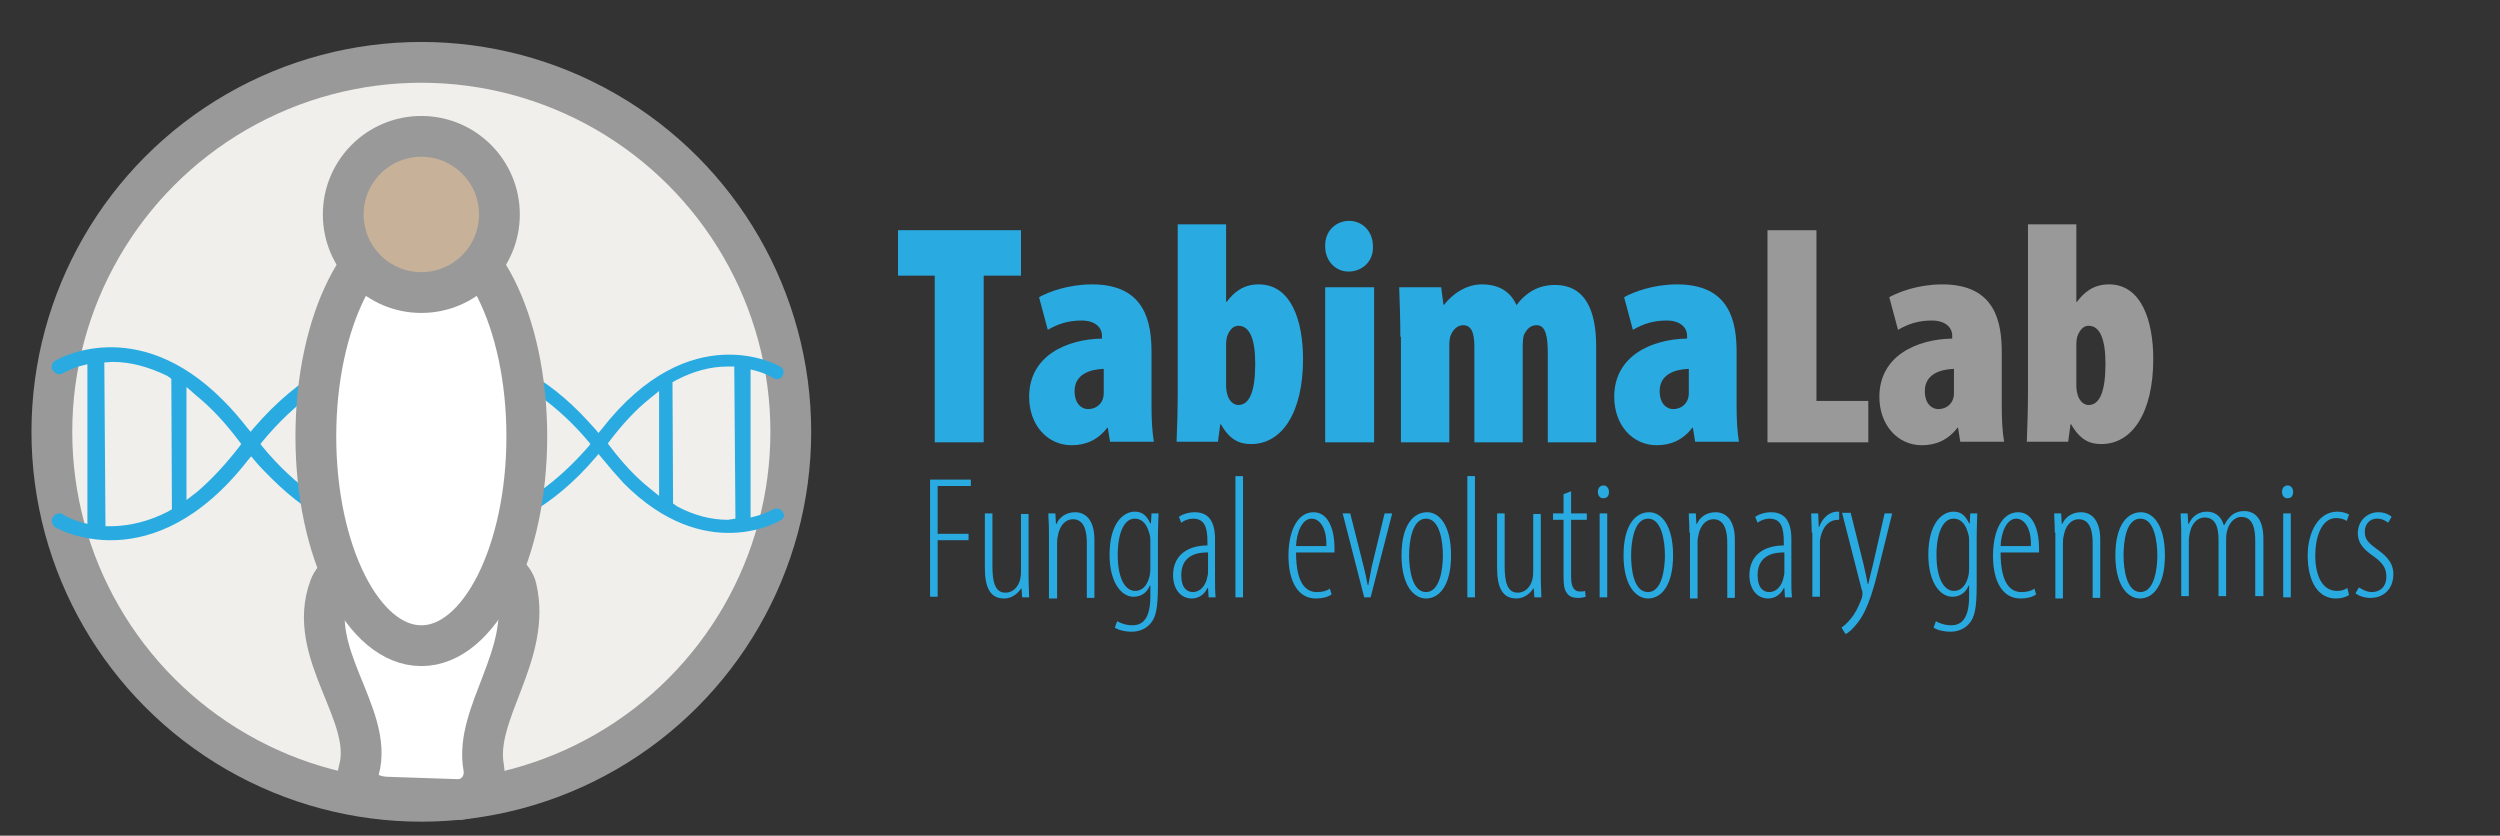 <?xml version="1.0" encoding="utf-8"?>
<!-- Generator: Adobe Illustrator 27.0.1, SVG Export Plug-In . SVG Version: 6.00 Build 0)  -->
<svg version="1.1" id="Layer_1" xmlns="http://www.w3.org/2000/svg" xmlns:xlink="http://www.w3.org/1999/xlink" x="0px" y="0px"
	 viewBox="0 0 429 143.4" style="enable-background:new 0 0 429 143.4;" xml:space="preserve">
<rect x="0" y="0" width="429" height="143.4" fill="#333333" stroke="none"/>
<style type="text/css">
	.st0{fill:#F0EFEC;stroke:#999999;stroke-width:7;stroke-miterlimit:10;}
	.st1{fill:#29ABE2;}
	.st2{fill:#FFFFFF;stroke:#999999;stroke-width:7;stroke-miterlimit:10;}
	.st3{fill:#C7B299;stroke:#999999;stroke-width:7;stroke-miterlimit:10;}
	.st4{fill:#999999;}
</style>
<circle class="st0" cx="72.3" cy="74.1" r="63.4"/>
<g>
	<path class="st1" d="M134.5,88.7c0.1-0.3,0-0.6-0.2-0.9c-0.3-0.5-1.1-0.7-1.6-0.4c-0.4,0.2-1.5,0.8-3.1,1.2l-0.8,0.2V63.4l0.8,0.2
		c1.9,0.5,3,1.2,3.1,1.3c0.6,0.3,1.3,0.2,1.6-0.4c0.3-0.5,0.2-1.3-0.4-1.6c-0.2-0.1-15.4-8.9-30.7,10.8l-0.5,0.6l-0.5-0.6
		c-0.9-1-1.8-2-2.7-2.9C85.5,56.6,71.3,60,70.7,60.2c-0.5,0.1-0.9,0.6-0.9,1.1c0,0.1,0,0.2,0,0.3c0.1,0.5,0.9,1,1.4,0.8
		c0.3-0.1,1.7-0.4,3.9-0.4h0.6v28.1h-0.6c-2.2,0-3.6-0.3-3.9-0.4c-0.6-0.2-1.3,0.2-1.5,0.9c0,0.1,0,0.2,0,0.3c0,0.3,0.1,0.6,0.4,0.8
		c0.2,0.2,0.3,0.3,0.5,0.3c0.7,0.2,16.7,4,31.6-13.5l0.5-0.6l0.5,0.6c1.3,1.6,2.6,3.1,3.9,4.5l0,0c14,14,26.7,6.4,26.8,6.3
		C134.2,89.2,134.4,89,134.5,88.7z M87.8,87.2c-2.6,1.3-5.3,2.1-8,2.6L78,89.9V62.3l1.8,0.2c2.7,0.5,5.4,1.3,8.1,2.6l1.2,0.4
		l-0.1,21L87.8,87.2z M92.5,84.4l-0.9,0.7V67.2l0.9,0.7c3,2.1,5.9,4.8,8.5,7.9l0.3,0.4l-0.3,0.4C98.3,79.7,95.5,82.3,92.5,84.4z
		 M111.5,83.8c-2.4-1.9-4.7-4.4-6.9-7.3l-0.3-0.4l0.3-0.4c2.2-2.9,4.5-5.4,6.9-7.3l1.6-1.3v18L111.5,83.8z M124.9,89.2
		c-2.9,0-5.9-0.8-8.7-2.3l-0.7-0.5l-0.1-20.8l0.7-0.4c2.9-1.5,5.8-2.3,8.7-2.3h1.2l0.2,26.1L124.9,89.2z"/>
</g>
<g>
	<path class="st1" d="M8.9,62.7c-0.1,0.3,0,0.7,0.2,0.9c0.4,0.6,1.2,0.8,1.8,0.4c0.4-0.2,1.6-0.9,3.3-1.3l0.8-0.2v27.4l-0.8-0.2
		c-2.1-0.6-3.3-1.3-3.3-1.4c-0.6-0.4-1.4-0.2-1.8,0.4c-0.4,0.6-0.2,1.4,0.4,1.8c0.2,0.1,16.6,9.6,33.1-11.6l0.5-0.6l0.5,0.6
		c0.9,1.1,1.9,2.1,2.9,3.1C61.7,97.2,77,93.5,77.6,93.3c0.6-0.1,1-0.7,1-1.2c0-0.1,0-0.2,0-0.3c-0.1-0.6-1-1-1.5-0.9
		c-0.3,0.1-1.8,0.4-4.2,0.4h-0.7V61.1h0.7c2.4,0,3.9,0.4,4.2,0.4c0.7,0.2,1.4-0.2,1.6-0.9c0-0.1,0-0.2,0-0.3c0-0.3-0.2-0.7-0.4-0.9
		C78,59.1,77.8,59,77.6,59c-0.7-0.2-18-4.3-34.1,14.5L43,74.1l-0.5-0.6c-1.4-1.8-2.8-3.4-4.2-4.8l0,0c-15-15.1-28.7-6.9-28.8-6.8
		C9.2,62,9,62.3,8.9,62.7z M59.2,64.3c2.8-1.4,5.7-2.3,8.6-2.8l2-0.2l-0.1,29.8l-1.9-0.2c-2.9-0.5-5.8-1.5-8.7-2.8l-1.3-0.5
		l0.1-22.7L59.2,64.3z M54.1,67.2l1-0.7v19.3l-1-0.7c-3.2-2.2-6.3-5.1-9.1-8.5l-0.3-0.4l0.3-0.4C47.8,72.4,50.9,69.5,54.1,67.2z
		 M33.7,67.9c2.6,2.1,5,4.7,7.4,7.9l0.3,0.4l-0.3,0.4c-2.4,3.1-4.9,5.8-7.4,7.9L32,85.8V66.4L33.7,67.9z M19.3,62.1
		c3.2,0,6.3,0.9,9.4,2.4l0.7,0.5l0.1,22.4l-0.7,0.4c-3.1,1.6-6.3,2.4-9.4,2.5h-1.3l-0.2-28.1L19.3,62.1z"/>
</g>
<path class="st2" d="M66.5,136.8c-3.9-0.1-5.6-2.4-4.9-4.7c2.6-9.5-9.3-20.1-5-31.4c2.8-7.5,30.2-7.6,32,0.2
	c2.7,11.5-7.3,21.5-5.6,30.8c0.5,2.9-1.6,5.6-4.6,5.5L66.5,136.8z"/>
<ellipse class="st2" cx="72.3" cy="74.9" rx="18.1" ry="35.9"/>
<circle class="st3" cx="72.3" cy="36.8" r="13.4"/>
<g>
	<g>
		<g>
			<path class="st1" d="M160.4,47.3h-6.3v-7.8h21.1v7.8h-6.4v28.6h-8.4L160.4,47.3L160.4,47.3z"/>
			<path class="st1" d="M190.5,75.9l-0.4-2.5H190c-1.6,2.1-3.7,3-6.1,3c-4.2,0-7.3-3.5-7.3-8.3c0-7.1,6.5-9.9,12.5-10v-0.5
				c0-1.5-1.3-2.6-3.5-2.6c-2.3,0-4.1,0.6-5.8,1.6l-1.5-5.6c1.6-0.9,5-2.2,9.1-2.2c9.2,0,10.2,6.6,10.2,11.7v9.2
				c0,2.2,0.1,4.3,0.4,6.1h-7.5V75.9z M189.3,63.3c-2.4,0.1-4.9,1-4.9,3.8c0,2.3,1.3,3.1,2.3,3.1c0.9,0,2-0.4,2.5-1.6
				c0.1-0.3,0.2-0.6,0.2-1.1v-4.2H189.3z"/>
			<path class="st1" d="M201.9,75.9c0.1-2.7,0.2-5.7,0.2-8.5V38.5h8.3v13.3h0.1c1.2-1.6,2.8-3,5.5-3c5.6,0,7.6,6.3,7.6,12.8
				c0,9.2-3.6,14.6-8.9,14.6c-1.9,0-3.6-0.6-5.2-3.4h-0.1l-0.4,3h-7.1V75.9z M210.4,66.3c0,0.7,0.2,1.4,0.3,1.7
				c0.4,1,1.1,1.5,1.8,1.5c1.9,0,2.9-2.3,2.9-7.1c0-4.3-1-6.5-2.9-6.5c-0.8,0-1.4,0.6-1.8,1.5c-0.2,0.4-0.3,1.1-0.3,1.6V66.3z"/>
			<path class="st1" d="M235.6,42.3c0.1,2.5-1.8,4.3-4.2,4.3c-2.2,0-4-1.8-4-4.3c-0.1-2.7,1.9-4.4,4.1-4.4
				C233.7,37.9,235.6,39.6,235.6,42.3z M227.4,75.9V49.3h8.4v26.6H227.4z"/>
			<path class="st1" d="M240.3,57.8c0-2.8-0.1-5.8-0.2-8.5h7.2l0.4,3h0.1c1.5-1.9,3.8-3.5,6.5-3.5c3.2,0,5,1.5,5.9,3.5h0.1
				c0.6-0.9,1.7-1.9,2.8-2.5c1.1-0.6,2.4-0.9,3.7-0.9c5.2,0,7.1,4.3,7.1,10.5v16.5h-8.3V60.7c0-2.8-0.3-4.9-1.9-4.9
				c-1,0-1.7,0.6-2.2,1.7c-0.1,0.3-0.2,1-0.2,1.7v16.7H253V59.6c0-1.5-0.1-3.8-1.9-3.8c-0.8,0-1.6,0.5-2.1,1.6
				c-0.2,0.4-0.3,1.1-0.3,1.9v16.6h-8.3V57.8H240.3z"/>
			<path class="st1" d="M290.9,75.9l-0.4-2.5h-0.1c-1.6,2.1-3.7,3-6.1,3c-4.2,0-7.3-3.5-7.3-8.3c0-7.1,6.5-9.9,12.5-10v-0.5
				c0-1.5-1.3-2.6-3.5-2.6c-2.3,0-4.1,0.6-5.8,1.6l-1.5-5.6c1.6-0.9,5-2.2,9.1-2.2c9.2,0,10.2,6.6,10.2,11.7v9.2
				c0,2.2,0.1,4.3,0.4,6.1h-7.5V75.9z M289.7,63.3c-2.4,0.1-4.9,1-4.9,3.8c0,2.3,1.3,3.1,2.3,3.1c0.9,0,2-0.4,2.5-1.6
				c0.1-0.3,0.2-0.6,0.2-1.1v-4.2H289.7z"/>
			<path class="st4" d="M303.3,39.5h8.4v29.3h8.9v7.1h-17.3V39.5z"/>
			<path class="st4" d="M336.4,75.9l-0.4-2.5h-0.1c-1.6,2.1-3.7,3-6.1,3c-4.2,0-7.3-3.5-7.3-8.3c0-7.1,6.5-9.9,12.5-10v-0.5
				c0-1.5-1.3-2.6-3.5-2.6c-2.3,0-4.1,0.6-5.8,1.6l-1.5-5.6c1.6-0.9,5-2.2,9.1-2.2c9.2,0,10.2,6.6,10.2,11.7v9.2
				c0,2.2,0.1,4.3,0.4,6.1h-7.5V75.9z M335.2,63.3c-2.4,0.1-4.9,1-4.9,3.8c0,2.3,1.3,3.1,2.3,3.1c0.9,0,2-0.4,2.5-1.6
				c0.1-0.3,0.2-0.6,0.2-1.1v-4.2H335.2z"/>
			<path class="st4" d="M347.8,75.9c0.1-2.7,0.2-5.7,0.2-8.5V38.5h8.3v13.3h0.1c1.2-1.6,2.8-3,5.5-3c5.6,0,7.6,6.3,7.6,12.8
				c0,9.2-3.6,14.6-8.9,14.6c-1.9,0-3.6-0.6-5.2-3.4h-0.1l-0.4,3h-7.1V75.9z M356.3,66.3c0,0.7,0.2,1.4,0.3,1.7
				c0.4,1,1.1,1.5,1.8,1.5c1.9,0,2.9-2.3,2.9-7.1c0-4.3-1-6.5-2.9-6.5c-0.8,0-1.4,0.6-1.8,1.5c-0.2,0.4-0.3,1.1-0.3,1.6V66.3z"/>
		</g>
	</g>
</g>
<g>
	<g>
		<g>
			<path class="st1" d="M159.6,82.3h7v1.1h-5.7v8.2h5.3v1.1h-5.3v9.7h-1.3V82.3z"/>
			<path class="st1" d="M176.5,98.9c0,1.6,0.1,2.7,0.1,3.6h-1.2l-0.1-1.5h-0.1c-0.3,0.5-1.3,1.7-2.9,1.7c-2.4,0-3.3-1.9-3.3-5.3
				v-9.3h1.3v9.1c0,2.5,0.4,4.5,2.2,4.5s2.5-1.7,2.6-2.5c0.1-0.5,0.1-0.9,0.1-1.3v-9.7h1.3L176.5,98.9L176.5,98.9z"/>
			<path class="st1" d="M180,91.4c0-1.8-0.1-2.3-0.1-3.3h1.2l0.1,1.8h0.1c0.5-1.2,1.7-2,3.2-2s3.3,1,3.3,4.7v10h-1.3v-9.4
				c0-2-0.4-4.1-2.4-4.1c-1.2,0-2.3,1-2.6,3c-0.1,0.4-0.1,0.8-0.1,1.3v9.3H180V91.4z"/>
			<path class="st1" d="M198.8,88.1c0,0.8-0.1,1.9-0.1,4.4v7.9c0,4.2-0.4,5.5-1.2,6.5s-2,1.5-3.3,1.5c-1.2,0-2.3-0.3-2.9-0.7
				l0.4-1.1c0.5,0.3,1.5,0.7,2.6,0.7c1.7,0,3.1-1,3.1-5v-1.8h-0.1c-0.5,1.3-1.6,1.9-2.8,1.9c-2.1,0-4.1-2.5-4.1-7.2
				c0-5.6,2.5-7.4,4.3-7.4s2.3,1.3,2.7,2h0.1l0.1-1.7C197.6,88.1,198.8,88.1,198.8,88.1z M197.4,92.9c0-0.4,0-0.7-0.1-1.1
				c-0.3-1.2-0.9-2.8-2.6-2.8c-1.8,0-2.9,2.5-2.9,6.2c0,4.3,1.4,6.2,3,6.2c0.8,0,2-0.4,2.5-2.7c0.1-0.5,0.1-1,0.1-1.4V92.9z"/>
			<path class="st1" d="M207.4,102.5l-0.1-1.6h-0.1c-0.5,1.1-1.5,1.8-2.7,1.8c-1.8,0-3.2-1.5-3.2-4c0-3.5,2.6-5.1,5.9-5.1v-0.5
				c0-2.5-0.4-4.1-2.5-4.1c-0.7,0-1.5,0.3-2,0.7l-0.4-1c0.5-0.4,1.6-0.8,2.7-0.8c2,0,3.5,1.1,3.5,4.6v6.8c0,1,0,2.3,0.1,3.2H207.4z
				 M207.2,94.8c-1.1,0-4.5,0.1-4.5,3.9c0,2.2,1,2.9,2,2.9c1.2,0,2.2-1,2.5-2.7c0.1-0.3,0.1-0.7,0.1-0.9v-3.2H207.2z"/>
			<path class="st1" d="M212,81.7h1.3v20.8H212V81.7z"/>
			<path class="st1" d="M222.4,94.8c0,5.8,2,6.8,3.6,6.8c0.9,0,1.7-0.2,2.2-0.6l0.3,1c-0.7,0.5-1.7,0.7-2.7,0.7
				c-3.1,0-4.7-3-4.7-7.3c0-4.6,1.7-7.5,4.3-7.5c2.8,0,3.6,3.5,3.6,6.1c0,0.3,0,0.5,0,0.8H222.4z M227.6,93.7
				c0.1-3.5-1.4-4.7-2.5-4.7c-1.7,0-2.6,2.4-2.7,4.7H227.6z"/>
			<path class="st1" d="M231.7,88.1l2.3,9.1c0.2,0.8,0.5,2.1,0.7,3.2h0.1c0.2-1,0.4-2.2,0.6-3.2l2.2-9.1h1.3l-3.7,14.4h-1.1
				l-3.7-14.4H231.7z"/>
			<path class="st1" d="M249,95.3c0,5.3-2.1,7.4-4.3,7.4c-2,0-4.2-2.1-4.2-7.4s2.1-7.4,4.4-7.4C246.9,87.9,249,90,249,95.3z
				 M241.8,95.3c0,2.3,0.5,6.3,2.9,6.3s2.9-4,2.9-6.3s-0.5-6.3-2.9-6.3S241.8,93,241.8,95.3z"/>
			<path class="st1" d="M251.8,81.7h1.3v20.8h-1.3V81.7z"/>
			<path class="st1" d="M264.4,98.9c0,1.6,0.1,2.7,0.1,3.6h-1.2l-0.1-1.5h-0.1c-0.3,0.5-1.3,1.7-2.9,1.7c-2.4,0-3.3-1.9-3.3-5.3
				v-9.3h1.3v9.1c0,2.5,0.4,4.5,2.2,4.5c1.8,0,2.5-1.7,2.6-2.5c0.1-0.5,0.1-0.9,0.1-1.3v-9.7h1.3V98.9z"/>
			<path class="st1" d="M269.6,84.3v3.8h2.7v1.1h-2.7V99c0,2,0.7,2.5,1.5,2.5c0.4,0,0.7,0,0.9-0.1l0.1,1c-0.3,0.1-0.7,0.2-1.3,0.2
				c-0.8,0-1.5-0.2-1.9-0.8c-0.5-0.6-0.6-1.5-0.6-3.3v-9.3h-1.8v-1.1h1.8v-3.3L269.6,84.3z"/>
			<path class="st1" d="M276.1,84.4c0,0.7-0.3,1.1-1,1.1c-0.5,0-0.9-0.4-0.9-1.1s0.4-1.1,1-1.1C275.7,83.3,276.1,83.8,276.1,84.4z
				 M274.5,102.5V88.1h1.3v14.4H274.5z"/>
			<path class="st1" d="M287.1,95.3c0,5.3-2.1,7.4-4.3,7.4c-2,0-4.2-2.1-4.2-7.4s2.1-7.4,4.4-7.4C285,87.9,287.1,90,287.1,95.3z
				 M279.9,95.3c0,2.3,0.4,6.3,2.9,6.3c2.4,0,2.9-4,2.9-6.3s-0.5-6.3-2.9-6.3S279.9,93,279.9,95.3z"/>
			<path class="st1" d="M289.9,91.4c0-1.8-0.1-2.3-0.1-3.3h1.2l0.1,1.8h0.1c0.5-1.2,1.7-2,3.2-2s3.3,1,3.3,4.7v10h-1.3v-9.4
				c0-2-0.4-4.1-2.4-4.1c-1.2,0-2.3,1-2.6,3c-0.1,0.4-0.1,0.8-0.1,1.3v9.3H290V91.4H289.9z"/>
			<path class="st1" d="M306.3,102.5l-0.1-1.6h-0.1c-0.5,1.1-1.5,1.8-2.7,1.8c-1.8,0-3.2-1.5-3.2-4c0-3.5,2.6-5.1,5.9-5.1v-0.5
				c0-2.5-0.4-4.1-2.5-4.1c-0.7,0-1.5,0.3-2,0.7l-0.4-1c0.5-0.4,1.6-0.8,2.7-0.8c2,0,3.5,1.1,3.5,4.6v6.8c0,1,0,2.3,0.1,3.2H306.3z
				 M306.1,94.8c-1.1,0-4.5,0.1-4.5,3.9c0,2.2,1,2.9,2,2.9c1.2,0,2.2-1,2.5-2.7c0.1-0.3,0.1-0.7,0.1-0.9v-3.2H306.1z"/>
			<path class="st1" d="M310.9,91.4c0-1.1-0.1-2.4-0.1-3.3h1.2l0.1,2.3h0.1c0.4-1.3,1.6-2.6,3.1-2.6c0.1,0,0.2,0,0.3,0v1.4
				c-0.1,0-0.1,0-0.2,0c-1.9,0-2.9,1.8-3.1,3.6c0,0.4,0,0.8,0,1.2v8.4H311v-11H310.9z"/>
			<path class="st1" d="M317.6,88.1l2.2,8.8c0.3,1.3,0.5,2.3,0.7,3.3h0.1c0.2-0.9,0.5-2.1,0.8-3.3l2-8.8h1.3l-2,8.1
				c-1,4.2-2,8.1-3.8,10.5c-0.9,1.2-1.7,1.9-2.2,2.1l-0.7-1.1c0.7-0.5,1.4-1.2,2.1-2.2c0.6-0.9,1.1-2.1,1.4-2.9
				c0.1-0.4,0.1-0.6,0.1-0.8c0-0.2,0-0.4-0.1-0.5L316.1,88h1.5V88.1z"/>
			<path class="st1" d="M339.3,88.1c0,0.8-0.1,1.9-0.1,4.4v7.9c0,4.2-0.4,5.5-1.2,6.5c-0.8,1-2,1.5-3.3,1.5c-1.2,0-2.3-0.3-2.9-0.7
				l0.4-1.1c0.5,0.3,1.5,0.7,2.6,0.7c1.7,0,3.1-1,3.1-5v-1.8h-0.1c-0.5,1.3-1.6,1.9-2.8,1.9c-2.1,0-4.1-2.5-4.1-7.2
				c0-5.6,2.5-7.4,4.3-7.4s2.3,1.3,2.7,2h0.1l0.1-1.7C338.1,88.1,339.3,88.1,339.3,88.1z M337.9,92.9c0-0.4,0-0.7-0.1-1.1
				c-0.3-1.2-0.9-2.8-2.6-2.8c-1.8,0-2.9,2.5-2.9,6.2c0,4.3,1.4,6.2,3,6.2c0.8,0,2-0.4,2.5-2.7c0.1-0.5,0.1-1,0.1-1.4V92.9z"/>
			<path class="st1" d="M343.3,94.8c0,5.8,2,6.8,3.6,6.8c0.9,0,1.7-0.2,2.2-0.6l0.3,1c-0.7,0.5-1.7,0.7-2.7,0.7
				c-3.1,0-4.7-3-4.7-7.3c0-4.6,1.7-7.5,4.3-7.5c2.8,0,3.6,3.5,3.6,6.1c0,0.3,0,0.5,0,0.8H343.3z M348.5,93.7
				c0.1-3.5-1.4-4.7-2.5-4.7c-1.7,0-2.6,2.4-2.7,4.7H348.5z"/>
			<path class="st1" d="M352.6,91.4c0-1.8-0.1-2.3-0.1-3.3h1.2l0.1,1.8h0.1c0.5-1.2,1.7-2,3.2-2s3.3,1,3.3,4.7v10h-1.3v-9.4
				c0-2-0.4-4.1-2.4-4.1c-1.2,0-2.3,1-2.6,3c-0.1,0.4-0.1,0.8-0.1,1.3v9.3h-1.3V91.4H352.6z"/>
			<path class="st1" d="M371.5,95.3c0,5.3-2.1,7.4-4.3,7.4c-2,0-4.2-2.1-4.2-7.4s2.1-7.4,4.4-7.4C369.4,87.9,371.5,90,371.5,95.3z
				 M364.4,95.3c0,2.3,0.5,6.3,2.9,6.3s2.9-4,2.9-6.3s-0.5-6.3-2.9-6.3C364.8,89,364.4,93,364.4,95.3z"/>
			<path class="st1" d="M374.3,91.4c0-1.8-0.1-2.3-0.1-3.3h1.2l0.1,1.8h0.1c0.5-1.2,1.6-2.1,3.1-2.1c1.2,0,2.4,0.6,2.9,2.3h0.1
				c0.4-0.8,0.9-1.4,1.4-1.8c0.6-0.4,1.2-0.6,2-0.6c1.6,0,3.3,1,3.3,4.8v9.8H387v-9.4c0-2-0.3-4.2-2.4-4.2c-1.1,0-2.2,1-2.5,2.7
				c-0.1,0.5-0.1,1-0.1,1.5v9.4h-1.3v-9.7c0-1.9-0.4-3.8-2.4-3.8c-1.2,0-2.3,1-2.6,3c-0.1,0.5-0.1,0.9-0.1,1.3v9.2h-1.3L374.3,91.4
				L374.3,91.4z"/>
			<path class="st1" d="M393.5,84.4c0,0.7-0.3,1.1-1,1.1c-0.5,0-0.9-0.4-0.9-1.1s0.4-1.1,1-1.1C393.1,83.3,393.5,83.8,393.5,84.4z
				 M391.8,102.5V88.1h1.3v14.4H391.8z"/>
			<path class="st1" d="M403.1,102.1c-0.6,0.4-1.4,0.6-2.3,0.6c-2.8,0-4.8-2.6-4.8-7.4c0-3.9,1.8-7.5,5.1-7.5c0.7,0,1.5,0.2,2,0.5
				l-0.4,1.1c-0.3-0.2-0.9-0.5-1.8-0.5c-2.6,0-3.6,3.4-3.6,6.4c0,3.8,1.4,6.1,3.7,6.1c0.7,0,1.2-0.1,1.8-0.5L403.1,102.1z"/>
			<path class="st1" d="M404.8,100.8c0.5,0.3,1.3,0.8,2.2,0.8c1.5,0,2.5-1,2.5-2.6c0-1.3-0.4-2.2-2-3.4c-1.6-1.1-2.9-2.2-2.9-4.1
				c0-2.2,1.7-3.6,3.5-3.6c1.1,0,1.9,0.4,2.3,0.8l-0.6,1c-0.5-0.4-1.1-0.7-1.9-0.7c-1.4,0-2.1,1.1-2.1,2.2c0,1.2,0.4,1.8,1.9,2.9
				c1.4,1,3,2.2,3,4.4c0,2.8-1.9,4.1-3.9,4.1c-1,0-2-0.3-2.6-0.8L404.8,100.8z"/>
		</g>
	</g>
</g>
</svg>
